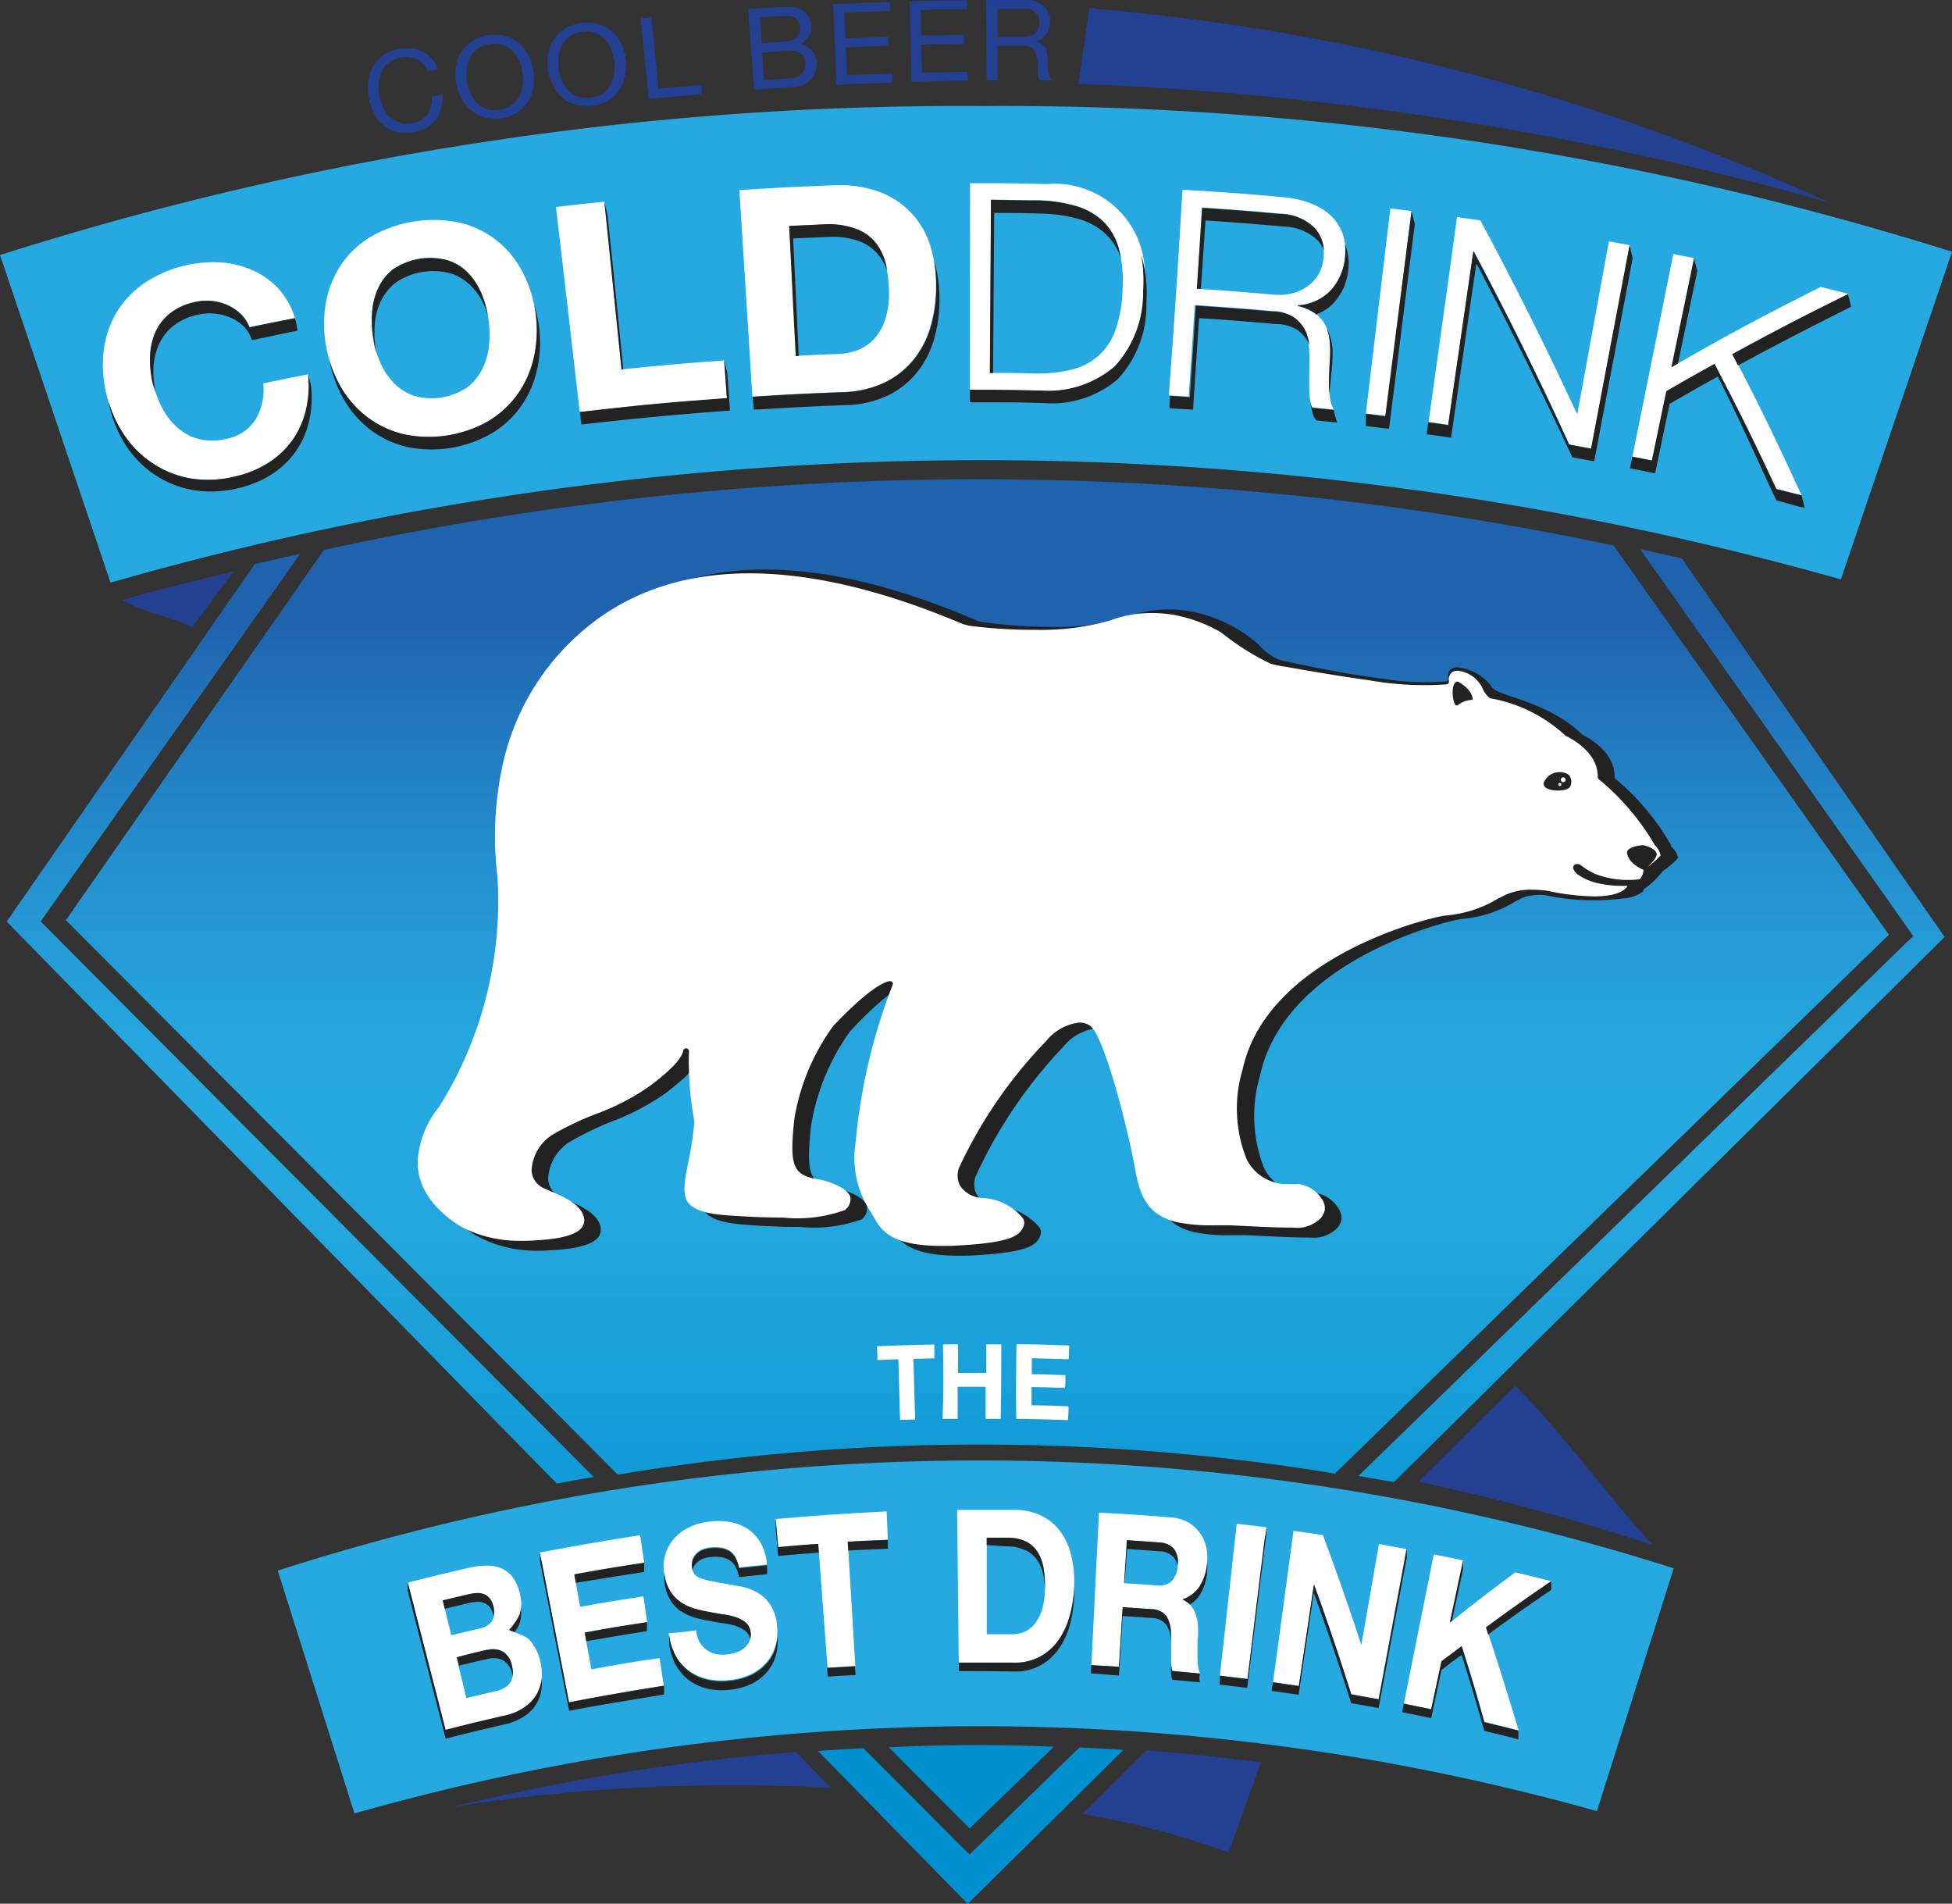 <svg id="Group_42" data-name="Group 42" xmlns="http://www.w3.org/2000/svg" xmlns:xlink="http://www.w3.org/1999/xlink" width="51.843" height="50.55" viewBox="0 0 51.843 50.55">
  <rect x="0" y="0" width="51.843" height="50.55" fill="#333333" stroke="none"/>
  <defs>
    <linearGradient id="linear-gradient" x1="0.5" y1="0.805" x2="0.5" y2="0.048" gradientUnits="objectBoundingBox">
      <stop offset="0" stop-color="#0090d0"/>
      <stop offset="0.15" stop-color="#0f9ad6"/>
      <stop offset="0.37" stop-color="#20a5dd"/>
      <stop offset="0.53" stop-color="#26a9e0"/>
      <stop offset="0.63" stop-color="#25a2db"/>
      <stop offset="0.77" stop-color="#238fce"/>
      <stop offset="0.94" stop-color="#2070b8"/>
      <stop offset="1" stop-color="#1f62ae"/>
    </linearGradient>
  </defs>
  <g id="logo-blue">
    <path id="Path_17" data-name="Path 17" d="M21.213,190.849l.149-.212,6.744-9.551q-.6.133-1.209.276l-6.587,9.49,14.61,14.922q.49-.091.981-.173l-14.507-14.57Zm24.894,24.557-.226.22-.222-.224-2.593-2.6q-.6.03-1.209.073l3.979,4.06,4.135-4.09q-.583-.036-1.171-.062Zm2.015-2.644c-.741-.028-1.235-.044-1.979-.044-.887,0-1.523.02-2.406.058l2.146,2.156ZM64.8,181.209q-.552-.127-1.106-.246l7.1,10.056.153.216-.189.183L56.211,205.573q.471.079.943.163L71.78,191.262Zm-1.813-.343a81.558,81.558,0,0,0-34.253.119l-6.851,9.829,14.658,14.723a58.168,58.168,0,0,1,19.047-.028L70.3,191.2Z" transform="translate(-20.133 -166.381)" fill-rule="evenodd" fill="url(#linear-gradient)"/>
    <path id="Path_18" data-name="Path 18" d="M61.476,116.968l-.272-.048-.294,2.031A84.867,84.867,0,0,1,80.847,122.1,58.64,58.64,0,0,0,61.476,116.968ZM35.76,132.783c.558.268,1.04.3,1.612.6l1.1-1.485c-1.007.246-1.958.476-2.958.76ZM44.3,164.7a47.855,47.855,0,0,1,10.046-.5l-.937-.957A58.311,58.311,0,0,0,44.3,164.7Zm25.641-8.632a57.7,57.7,0,0,1,6.222,1.682c-1.279-1.41-2.329-2.887-3.643-4.231Zm-8.92,8.821a22.789,22.789,0,0,1,3.881,1.02l.858-2.39c-1.066-.133-1.967-.238-3.038-.314Z" transform="translate(-32.27 -116.724)" fill="#244093"/>
    <path id="Path_19" data-name="Path 19" d="M22.366,142.567l.218-.062a83.867,83.867,0,0,1,45.52-.085l.218.06,2.952-8.7-.218-.068a84.062,84.062,0,0,0-25.569-3.8A84.1,84.1,0,0,0,19.646,133.8l-.216.068Z" transform="translate(-19.43 -127.096)" fill="#26a9e0"/>
    <path id="Path_20" data-name="Path 20" d="M74.684,315.468a60.663,60.663,0,0,1,16.4,2.255l2.039-6.448a60.817,60.817,0,0,0-37.074.062l2.037,6.448a60.647,60.647,0,0,1,16.6-2.317Z" transform="translate(-48.672 -269.632)" fill="#26a9e0"/>
    <path id="Path_21" data-name="Path 21" d="M71.2,204.834V204.6l.093.22Z" transform="translate(-56.86 -163.377)" fill="#231f20"/>
    <path id="Path_22" data-name="Path 22" d="M102.29,200.19v.234l.093.018Z" transform="translate(-81.686 -159.855)" fill="#231f20"/>
    <path id="Path_23" data-name="Path 23" d="M185.151,204.16l0,.242-.083-.018Z" transform="translate(-147.787 -163.025)" fill="#231f20"/>
    <path id="Path_24" data-name="Path 24" d="M166.806,201.28l0,.24-.038-.006Z" transform="translate(-133.174 -160.726)" fill="#231f20"/>
    <path id="Path_25" data-name="Path 25" d="M135.572,293.521l-.556.022a2.76,2.76,0,0,0-.016-.365c.6-.026.917-.036,1.529-.048v.367l-.556.012c.018.645.028.969.046,1.612l-.4.012C135.6,294.488,135.594,294.166,135.572,293.521Z" transform="translate(-111.714 -257.429)" fill="#fff"/>
    <path id="Path_26" data-name="Path 26" d="M143.682,293.1h.4v.76h.748v-.76h.4c0,.792,0,1.189-.016,1.981h-.4v-.854h-.743v.854h-.4C143.7,294.289,143.694,293.886,143.682,293.1Z" transform="translate(-118.637 -257.405)" fill="#fff"/>
    <path id="Path_27" data-name="Path 27" d="M153.369,293.09c.558,0,.838.016,1.4.034l-.014.365c-.393-.012-.588-.018-.979-.026v.425c.357,0,.536.012.893.024a3.184,3.184,0,0,1-.012.339c-.355-.012-.534-.018-.889-.024v.486c.393,0,.588.014.981.026a3.185,3.185,0,0,1-.014.367c-.55-.02-.824-.026-1.372-.034C153.353,294.281,153.357,293.878,153.369,293.09Z" transform="translate(-126.372 -257.397)" fill="#fff"/>
    <path id="Path_28" data-name="Path 28" d="M76.692,324.821a1.255,1.255,0,0,0-.286-.6c-.141-.155-.544-.25-.55-.27a1.754,1.754,0,0,0,.276-.4.977.977,0,0,0,.018-.524,1.209,1.209,0,0,0-.177-.449.748.748,0,0,0-.292-.254.931.931,0,0,0-.391-.087,1.932,1.932,0,0,0-.471.052c-.665.151-1,.232-1.658.4l1.007,3.927c.637-.163.955-.24,1.594-.385a1.492,1.492,0,0,0,.417-.163,1.124,1.124,0,0,0,.332-.286,1.008,1.008,0,0,0,.189-.413A1.3,1.3,0,0,0,76.692,324.821Zm-2.6-1.66.717-.169a1.032,1.032,0,0,1,.2-.024A.449.449,0,0,1,75.2,323a.352.352,0,0,1,.147.113.516.516,0,0,1,.095.218.459.459,0,0,1-.05.389.512.512,0,0,1-.308.185c-.306.071-.459.107-.764.179Zm1.852,2.031a.417.417,0,0,1-.085.185.492.492,0,0,1-.155.121.9.9,0,0,1-.2.073c-.314.07-.471.109-.784.183l-.262-1.082c.324-.079.488-.117.806-.2a.576.576,0,0,1,.419.042.566.566,0,0,1,.242.4A.645.645,0,0,1,75.949,325.191Z" transform="translate(-62.334 -280.665)" fill="#fff"/>
    <path id="Path_29" data-name="Path 29" d="M90.59,318.719q1.328-.25,2.662-.459l.111.741c-.743.111-1.116.173-1.858.308.062.343.093.514.155.854.671-.123,1.007-.177,1.68-.28l.1.685c-.665.1-1.007.157-1.66.278l.177.977c.725-.131,1.09-.2,1.813-.3l.111.741q-1.267.189-2.523.435Z" transform="translate(-76.252 -277.496)" fill="#fff"/>
    <path id="Path_30" data-name="Path 30" d="M107.77,319.292a.854.854,0,0,0,.107.336.637.637,0,0,0,.2.2.673.673,0,0,0,.254.1.949.949,0,0,0,.292,0,1.394,1.394,0,0,0,.2-.044.685.685,0,0,0,.2-.1.494.494,0,0,0,.149-.173.439.439,0,0,0,.04-.258.389.389,0,0,0-.117-.256.733.733,0,0,0-.252-.147,1.654,1.654,0,0,0-.341-.081c-.127-.018-.256-.042-.385-.066a3.479,3.479,0,0,1-.4-.091,1.28,1.28,0,0,1-.357-.167,1.007,1.007,0,0,1-.28-.288,1.122,1.122,0,0,1-.157-.459,1.173,1.173,0,0,1,.04-.554,1.146,1.146,0,0,1,.254-.421,1.266,1.266,0,0,1,.4-.282,1.644,1.644,0,0,1,.473-.133,2.037,2.037,0,0,1,.548,0,1.27,1.27,0,0,1,.484.179,1.108,1.108,0,0,1,.357.373,1.376,1.376,0,0,1,.173.584l-.748.077a.806.806,0,0,0-.1-.292.479.479,0,0,0-.171-.169.583.583,0,0,0-.23-.071,1.16,1.16,0,0,0-.266,0,.843.843,0,0,0-.185.044.475.475,0,0,0-.161.1.451.451,0,0,0-.109.159.429.429,0,0,0-.022.218.4.4,0,0,0,.064.187.357.357,0,0,0,.171.113,2.319,2.319,0,0,0,.332.085c.141.026.326.062.548.1l.171.03a1.611,1.611,0,0,1,.226.06,1.363,1.363,0,0,1,.244.115,1.061,1.061,0,0,1,.23.189,1.008,1.008,0,0,1,.179.282,1.24,1.24,0,0,1,.095.4,1.441,1.441,0,0,1-.042.522,1.142,1.142,0,0,1-.228.435,1.283,1.283,0,0,1-.4.316,1.748,1.748,0,0,1-.59.165,1.775,1.775,0,0,1-.546-.018,1.325,1.325,0,0,1-.492-.2,1.306,1.306,0,0,1-.379-.4,1.536,1.536,0,0,1-.2-.625C107.331,319.35,107.478,319.332,107.77,319.292Z" transform="translate(-89.283 -276.001)" fill="#fff"/>
    <path id="Path_31" data-name="Path 31" d="M122.818,315.99c-.425.03-.639.048-1.062.087l-.066-.746q1.469-.131,2.944-.2l.032.75c-.427.016-.639.028-1.064.052q.1,1.65.2,3.3l-.737.048Z" transform="translate(-101.086 -274.997)" fill="#fff"/>
    <path id="Path_32" data-name="Path 32" d="M148.608,316.1a1.735,1.735,0,0,0-.314-.637,1.356,1.356,0,0,0-.506-.389,1.612,1.612,0,0,0-.645-.137H145.59l.044,4.054h1.451a1.411,1.411,0,0,0,.675-.143,1.435,1.435,0,0,0,.492-.413,1.989,1.989,0,0,0,.314-.637,3.313,3.313,0,0,0,.129-.806A2.849,2.849,0,0,0,148.608,316.1Zm-.772,1.509a1.1,1.1,0,0,1-.2.373.713.713,0,0,1-.276.2.85.85,0,0,1-.316.058h-.667V315.69h.558a1.1,1.1,0,0,1,.484.1.764.764,0,0,1,.308.276,1.163,1.163,0,0,1,.159.427,2.684,2.684,0,0,1,.036.554,1.942,1.942,0,0,1-.083.562Z" transform="translate(-120.17 -274.845)" fill="#fff"/>
    <path id="Path_33" data-name="Path 33" d="M166.329,316.193a1.032,1.032,0,0,0-.175-.377.983.983,0,0,0-.308-.272,1.034,1.034,0,0,0-.427-.125c-.774-.064-1.161-.089-1.936-.129q-.1,2.015-.2,4.05c.3.014.443.024.737.042l.1-1.582.758.052a.51.51,0,0,1,.4.181.876.876,0,0,1,.123.478v.762a1.143,1.143,0,0,0,.03.218l.737.071a.664.664,0,0,1-.056-.216,2.368,2.368,0,0,1-.012-.262c0-.089,0-.177,0-.264a1.269,1.269,0,0,1,.012-.226,2.649,2.649,0,0,0,0-.306,1.187,1.187,0,0,0-.056-.288.751.751,0,0,0-.129-.238.562.562,0,0,0-.22-.159.048.048,0,0,1,0-.01.868.868,0,0,0,.457-.357,1.382,1.382,0,0,0,.189-.6A1.267,1.267,0,0,0,166.329,316.193Zm-.756.5a.615.615,0,0,1-.173.429.536.536,0,0,1-.4.1c-.336-.026-.5-.038-.84-.058.028-.455.042-.683.073-1.138.343.022.514.034.856.06a.546.546,0,0,1,.389.165.576.576,0,0,1,.1.439Z" transform="translate(-134.296 -275.124)" fill="#fff"/>
    <path id="Path_34" data-name="Path 34" d="M180.677,316.76c.314.034.471.054.788.093l-.5,4.03-.735-.087Q180.454,318.775,180.677,316.76Z" transform="translate(-147.831 -276.298)" fill="#fff"/>
    <path id="Path_35" data-name="Path 35" d="M187.742,317.69c.312.042.469.064.78.111q.542,1.449,1.022,2.92h0l.467-2.68.731.133L190,322.159l-.729-.131q-.461-1.465-.985-2.907h0l-.4,2.686-.687-.1Z" transform="translate(-153.388 -277.041)" fill="#fff"/>
    <path id="Path_36" data-name="Path 36" d="M205.266,320.79c.312.062.467.095.78.161L205.7,322.6c.679-.544,1.024-.806,1.731-1.334.387.093.58.139.965.238-.707.482-1.054.727-1.735,1.227q.449,1.362.86,2.734c-.363-.093-.544-.139-.907-.226-.226-.806-.347-1.209-.6-2.015-.216.163-.324.246-.536.4L205.2,324.9l-.727-.149Z" transform="translate(-167.187 -279.516)" fill="#fff"/>
    <path id="Path_37" data-name="Path 37" d="M74.814,319.273a1.1,1.1,0,0,1,.2-.026.486.486,0,0,1,.183.032.367.367,0,0,1,.147.113.52.52,0,0,1,.095.218v.03a.578.578,0,0,0,0-.264.516.516,0,0,0-.1-.218.352.352,0,0,0-.147-.113.449.449,0,0,0-.183-.032,1.03,1.03,0,0,0-.2.026l-.717.169.054.222Zm1.318.55a.915.915,0,0,0,.036-.4.806.806,0,0,1-.036.169,1.754,1.754,0,0,1-.276.4.843.843,0,0,0,.145.054.96.96,0,0,0,.131-.222Zm1.316,2.091-.731-3.752h-.044l.776,3.979c.838-.163,2.523-.433,2.523-.433v-.236q-1.267.2-2.523.443Zm2.976-2.418a1.289,1.289,0,0,0,.357.167,3.661,3.661,0,0,0,.4.091c.129.024.258.048.385.064a1.735,1.735,0,0,1,.341.081.729.729,0,0,1,.252.147.371.371,0,0,1,.1.2.478.478,0,0,0,.014-.179.389.389,0,0,0-.117-.256.733.733,0,0,0-.252-.147,1.656,1.656,0,0,0-.341-.081c-.127-.018-.256-.042-.385-.066a3.473,3.473,0,0,1-.4-.091,1.278,1.278,0,0,1-.357-.167,1.007,1.007,0,0,1-.28-.288,1.123,1.123,0,0,1-.157-.459v-.087a1.35,1.35,0,0,0,0,.32,1.118,1.118,0,0,0,.157.459,1.007,1.007,0,0,0,.28.3Zm-5.146,1.022c-.326.075-.49.113-.806.2l.054.222c.29-.071.453-.109.76-.177a.578.578,0,0,1,.419.042.566.566,0,0,1,.242.4v.03a.645.645,0,0,0-.01-.264.566.566,0,0,0-.242-.4.576.576,0,0,0-.417-.042Zm1.423.88a1.008,1.008,0,0,1-.189.413,1.124,1.124,0,0,1-.332.286,1.493,1.493,0,0,1-.417.163c-.639.145-.959.222-1.594.385l-1.007-3.927v.236l1.007,3.927c.637-.163.955-.24,1.594-.385a1.5,1.5,0,0,0,.417-.163,1.134,1.134,0,0,0,.332-.274,1.021,1.021,0,0,0,.189-.413,1.169,1.169,0,0,0,.018-.351,1.04,1.04,0,0,1-.018.113Zm2.742-2.954v-.236c-.741.111-1.114.173-1.856.308l.042.228c.737-.125,1.815-.29,1.815-.29Zm12.823-.6c.343.022.514.034.856.06a.546.546,0,0,1,.389.165.443.443,0,0,1,.095.236v-.032a.576.576,0,0,0-.1-.439.546.546,0,0,0-.389-.165c-.343-.026-.514-.038-.856-.06-.028.455-.044.683-.073,1.138H92.2c.026-.3.04-.512.066-.891Zm8.924.54h0v-.234l-.351,1.644.06-.048Zm-20.453.016a.386.386,0,0,1,0-.04.449.449,0,0,1,.109-.159.478.478,0,0,1,.161-.1.843.843,0,0,1,.185-.044,1.16,1.16,0,0,1,.266,0,.6.6,0,0,1,.23.073.481.481,0,0,1,.171.169.806.806,0,0,1,.1.292c.3-.032.449-.048.748-.077v-.236l-.748.077a.806.806,0,0,0-.1-.292.479.479,0,0,0-.171-.169.582.582,0,0,0-.23-.07,1.159,1.159,0,0,0-.266,0,.842.842,0,0,0-.185.044.476.476,0,0,0-.161.1.452.452,0,0,0-.109.159.429.429,0,0,0-.022.218.526.526,0,0,0,.022.068Zm8.849-.516a.767.767,0,0,1,.308.276,1.16,1.16,0,0,1,.159.427,2.487,2.487,0,0,1,.032.369V318.9a2.684,2.684,0,0,0-.036-.554,1.163,1.163,0,0,0-.159-.427.764.764,0,0,0-.308-.276,1.1,1.1,0,0,0-.484-.1H88.54v.2c.2,0,.345.028.558.03a1.1,1.1,0,0,1,.488.115Zm-11.721,2.182.04.228c.663-.119,1.612-.27,1.612-.27v-.236h0C78.86,319.887,78.528,319.942,77.865,320.063Zm17.6,1.229-.709-.085h-.026v.238l.129.012h0l.6.073.5-4.03h-.028Q95.694,319.4,95.467,321.292Zm-1.072-3.075a1.382,1.382,0,0,1-.189.6.868.868,0,0,1-.457.357.049.049,0,0,0,0,.01.567.567,0,0,1,.189.131.82.82,0,0,0,.27-.264,1.38,1.38,0,0,0,.189-.6,1.337,1.337,0,0,0,0-.248A.045.045,0,0,1,94.395,318.217Zm5.259-.143q-.351,1.88-.7,3.758l-.729-.131q-.461-1.465-.985-2.907h-.01l-.4,2.686-.655-.095h-.032l-.038.226h.034l.687.1.4-2.684h.01q.524,1.443.985,2.907c.292.05.439.077.729.131l.746-3.985Zm1.5,2.347c-.216.163-.324.246-.536.4l-.272,1.277-.683-.141h0l-.044-.01-.044.228.095.018.677.139.272-1.277c.214-.165.32-.248.536-.4.254.806.373,1.209.6,2.015.363.087.544.131.907.226v-.232c-.363-.093-.544-.139-.907-.226-.222-.81-.349-1.213-.6-2.015Zm-18.44.441a1.283,1.283,0,0,1-.4.316,1.748,1.748,0,0,1-.59.165,1.775,1.775,0,0,1-.546-.018,1.325,1.325,0,0,1-.492-.2,1.306,1.306,0,0,1-.379-.4,1.535,1.535,0,0,1-.2-.625v.236a1.531,1.531,0,0,0,.2.625,1.3,1.3,0,0,0,.379.4,1.318,1.318,0,0,0,.492.2,1.788,1.788,0,0,0,.546.018,1.767,1.767,0,0,0,.59-.165,1.29,1.29,0,0,0,.4-.316,1.137,1.137,0,0,0,.228-.435,1.435,1.435,0,0,0,.044-.484,1.37,1.37,0,0,1-.044.25,1.143,1.143,0,0,1-.226.435Zm19.087-.941.06.189c.639-.469.989-.717,1.674-1.183v-.234c-.705.482-1.052.727-1.733,1.227Zm-7.6,1.227h0l-.735-.069a1.142,1.142,0,0,1-.03-.218v.234a1.145,1.145,0,0,0,.03.216l.737.071a.625.625,0,0,1,0-.234ZM83,317.794l-.046-.514h-.02l.066.75c.417-.038.669-.058,1.08-.089l-.016-.232C83.641,317.737,83.43,317.756,83,317.794ZM93.43,320.1a.876.876,0,0,0-.123-.478.51.51,0,0,0-.4-.181l-.758-.052-.1,1.582c-.284-.018-.431-.026-.7-.04h-.034l-.012.218h.034c.3.016.419.036.715.056l.1-1.582.758.052a.51.51,0,0,1,.4.181.872.872,0,0,1,.123.474,2.251,2.251,0,0,0,0-.232Zm-9.1.9H84.3l.016.232h.026c.266-.02.359-.024.592-.036h.123l-.018-.238Zm.518-3.345.014.23c.4-.022.641-.03,1.052-.048v-.234c-.427.02-.641.02-1.062.05Zm5.881,2.015a1.989,1.989,0,0,1-.314.637,1.434,1.434,0,0,1-.492.413,1.41,1.41,0,0,1-.675.143H87.8v.224h.024c.574,0,.852,0,1.429.01a1.372,1.372,0,0,0,1.167-.556,1.987,1.987,0,0,0,.314-.635,3.323,3.323,0,0,0,.129-.806v-.236a3.312,3.312,0,0,1-.131.8Z" transform="translate(-62.334 -276.713)" fill="#222"/>
    <path id="Path_38" data-name="Path 38" d="M36.915,152.22a.947.947,0,0,0-.222-.343,1.226,1.226,0,0,0-.343-.238,1.331,1.331,0,0,0-.423-.117,1.41,1.41,0,0,0-.461.028,1.561,1.561,0,0,0-.685.318,1.342,1.342,0,0,0-.381.524,1.773,1.773,0,0,0-.125.651,2.839,2.839,0,0,0,.081.7,2.7,2.7,0,0,0,.24.635,1.813,1.813,0,0,0,.4.51,1.368,1.368,0,0,0,.558.3,1.505,1.505,0,0,0,.727,0,1.171,1.171,0,0,0,.794-.524,1.568,1.568,0,0,0,.2-.951c.476-.1.713-.147,1.191-.24a2.76,2.76,0,0,1-.062.961,2.283,2.283,0,0,1-.369.806,2.319,2.319,0,0,1-.645.594,2.806,2.806,0,0,1-.889.355,2.944,2.944,0,0,1-1.177.042,2.607,2.607,0,0,1-.987-.395,2.716,2.716,0,0,1-.752-.745,3.375,3.375,0,0,1-.556-2.184,2.635,2.635,0,0,1,.324-1.034,2.543,2.543,0,0,1,.739-.806,3.31,3.31,0,0,1,2.077-.564,2.494,2.494,0,0,1,.838.214,2.055,2.055,0,0,1,.675.486,2.1,2.1,0,0,1,.435.776C37.651,152.071,37.4,152.119,36.915,152.22Z" transform="translate(-30.282 -143.533)" fill="#fff"/>
    <path id="Path_39" data-name="Path 39" d="M62.208,148.316a3.252,3.252,0,0,1-.018-1.155,2.638,2.638,0,0,1,.389-1.007,2.533,2.533,0,0,1,.786-.762,3.347,3.347,0,0,1,2.418-.379,2.529,2.529,0,0,1,.969.482,2.636,2.636,0,0,1,.677.842,3.391,3.391,0,0,1,.294,2.237,2.722,2.722,0,0,1-.421.971,2.6,2.6,0,0,1-.768.719,3.193,3.193,0,0,1-2.279.359,2.6,2.6,0,0,1-.953-.449,2.722,2.722,0,0,1-.7-.794A3.254,3.254,0,0,1,62.208,148.316Zm1.241-.226a2.706,2.706,0,0,0,.2.649,1.813,1.813,0,0,0,.363.534,1.364,1.364,0,0,0,.536.334,1.7,1.7,0,0,0,1.4-.228,1.368,1.368,0,0,0,.4-.484,1.814,1.814,0,0,0,.179-.621,2.714,2.714,0,0,0-.01-.677,2.859,2.859,0,0,0-.181-.681,1.779,1.779,0,0,0-.347-.56,1.34,1.34,0,0,0-.546-.349,1.767,1.767,0,0,0-1.455.228,1.338,1.338,0,0,0-.4.5,1.775,1.775,0,0,0-.165.641A2.847,2.847,0,0,0,63.449,148.09Z" transform="translate(-53.54 -139.093)" fill="#fff"/>
    <path id="Path_40" data-name="Path 40" d="M92.71,142.661c.516-.06.772-.089,1.288-.141l.455,4.453c1.088-.111,1.634-.159,2.724-.238l.073,1.007c-1.566.113-2.347.185-3.907.367C93.089,145.935,92.97,144.843,92.71,142.661Z" transform="translate(-77.945 -137.165)" fill="#fff"/>
    <path id="Path_41" data-name="Path 41" d="M116.89,140.475c1.007-.064,1.521-.091,2.535-.129a3.115,3.115,0,0,1,1.064.135,2.252,2.252,0,0,1,.856.49,2.281,2.281,0,0,1,.566.838,3.244,3.244,0,0,1,.2,1.191,3.731,3.731,0,0,1-.149,1.108,2.474,2.474,0,0,1-.463.883,2.265,2.265,0,0,1-.776.6,2.762,2.762,0,0,1-1.1.246c-.955.036-1.433.06-2.388.121C117.1,143.774,117.029,142.678,116.89,140.475Zm1.517,4.4c.439-.022.659-.032,1.1-.048a1.642,1.642,0,0,0,.516-.1,1.158,1.158,0,0,0,.439-.294,1.423,1.423,0,0,0,.3-.52,2.192,2.192,0,0,0,.1-.772,3.059,3.059,0,0,0-.1-.748,1.447,1.447,0,0,0-.294-.566,1.225,1.225,0,0,0-.536-.339,2.126,2.126,0,0,0-.806-.1l-.913.042c.087,1.38.121,2.071.191,3.456Z" transform="translate(-97.253 -135.427)" fill="#fff"/>
    <path id="Path_42" data-name="Path 42" d="M147.284,140.09c.806,0,1.221,0,2.035.024a2.388,2.388,0,0,1,2.561,2.841,2.871,2.871,0,0,1-.752,2,2.69,2.69,0,0,1-1.932.645c-.768-.016-1.15-.022-1.916-.022C147.28,143.384,147.282,142.288,147.284,140.09Zm.526,5.037c.453,0,.679,0,1.13.014a3.865,3.865,0,0,0,1.038-.1,1.7,1.7,0,0,0,.729-.379,1.676,1.676,0,0,0,.447-.7,3.637,3.637,0,0,0,.181-1.046,3.53,3.53,0,0,0-.091-1.06,1.612,1.612,0,0,0-.4-.731,1.731,1.731,0,0,0-.733-.429,3.9,3.9,0,0,0-1.082-.155c-.476,0-.713-.012-1.189-.016-.01,1.85-.01,2.768-.028,4.61Z" transform="translate(-121.52 -135.225)" fill="#fff"/>
    <path id="Path_43" data-name="Path 43" d="M173.887,140.95c1.076.064,1.612.1,2.69.2a2.658,2.658,0,0,1,.677.147,1.682,1.682,0,0,1,.54.312,1.245,1.245,0,0,1,.336.484,1.36,1.36,0,0,1,.073.653,1.5,1.5,0,0,1-.377.872,1.308,1.308,0,0,1-.88.4v.016a1.286,1.286,0,0,1,.447.187.908.908,0,0,1,.27.294,1.066,1.066,0,0,1,.127.389,2.582,2.582,0,0,1,.018.461c0,.093-.012.2-.02.339s-.012.268-.012.4a2.49,2.49,0,0,0,.032.391.736.736,0,0,0,.1.294l-.58-.062a.671.671,0,0,1-.054-.2,2.111,2.111,0,0,1-.02-.234v-.437c0-.187.012-.383,0-.578a1.552,1.552,0,0,0-.1-.532.909.909,0,0,0-.3-.4,1.032,1.032,0,0,0-.588-.177c-.82-.073-1.231-.1-2.053-.159l-.161,2.432-.528-.034C173.687,144.238,173.754,143.142,173.887,140.95Zm.385,2.629c.806.054,1.209.085,2.031.157a1.547,1.547,0,0,0,.478-.03,1.209,1.209,0,0,0,.4-.173,1.054,1.054,0,0,0,.3-.306.971.971,0,0,0,.147-.437,1.034,1.034,0,0,0-.232-.828,1.332,1.332,0,0,0-.915-.379c-.83-.075-1.247-.107-2.079-.161Z" transform="translate(-142.481 -135.912)" fill="#fff"/>
    <path id="Path_44" data-name="Path 44" d="M200.121,143.41l.558.069c-.274,2.18-.4,3.268-.685,5.44l-.524-.064C199.728,146.682,199.859,145.592,200.121,143.41Z" transform="translate(-163.194 -137.876)" fill="#fff"/>
    <path id="Path_45" data-name="Path 45" d="M208.494,144.55l.623.089q1.354,2.525,2.559,5.126h.016l.836-4.57.554.1-1.022,5.4-.582-.109q-1.187-2.6-2.531-5.12h-.016c-.266,1.84-.4,2.758-.667,4.6l-.524-.075C208.04,147.812,208.2,146.726,208.494,144.55Z" transform="translate(-169.798 -138.786)" fill="#fff"/>
    <path id="Path_46" data-name="Path 46" d="M235.68,149.41l.552.113-.6,2.891c1.545-.885,2.337-1.31,3.959-2.128l.741.185c-1.251.617-1.866.937-3.075,1.594.772,1.5,1.136,2.247,1.83,3.756l-.667-.169c-.625-1.334-.953-2-1.642-3.323-.516.286-.772.431-1.279.723l-.385,1.844-.52-.107Z" transform="translate(-191.238 -142.667)" fill="#fff"/>
    <path id="Path_47" data-name="Path 47" d="M40.86,146.328v-.022a2.853,2.853,0,0,1-.036-.7,1.785,1.785,0,0,1,.165-.641,1.348,1.348,0,0,1,.413-.5,1.769,1.769,0,0,1,1.457-.226,1.342,1.342,0,0,1,.546.349,1.783,1.783,0,0,1,.355.558c.028.071.048.143.073.216a2.841,2.841,0,0,0-.155-.55,1.779,1.779,0,0,0-.355-.572,1.34,1.34,0,0,0-.546-.349,1.767,1.767,0,0,0-1.455.228,1.338,1.338,0,0,0-.4.5,1.775,1.775,0,0,0-.165.641,2.847,2.847,0,0,0,.036.7A2.747,2.747,0,0,0,40.86,146.328Zm39.177-1.209-.083-.334c-1.251.617-1.866.937-3.075,1.594l.153.3c1-.544,2-1.058,3.014-1.564Zm-40.9,2.142h0v-.01h0a2.187,2.187,0,0,0-.083-.334,2.76,2.76,0,0,1-.062.961,2.283,2.283,0,0,1-.369.806,2.319,2.319,0,0,1-.645.594,2.806,2.806,0,0,1-.889.355,2.944,2.944,0,0,1-1.177.042,2.607,2.607,0,0,1-.985-.4,2.716,2.716,0,0,1-.752-.746,3.224,3.224,0,0,1-.421-.9c.012.066.026.131.042.2a3.244,3.244,0,0,0,.461,1.034,2.716,2.716,0,0,0,.754.735,2.6,2.6,0,0,0,.983.387,2.938,2.938,0,0,0,1.177-.042,2.8,2.8,0,0,0,.889-.355,2.313,2.313,0,0,0,.643-.594,2.287,2.287,0,0,0,.371-.806,2.748,2.748,0,0,0,.062-.939Zm12.95-.834-.149-3.121c.365-.018.548-.026.913-.04a2.126,2.126,0,0,1,.806.1,1.209,1.209,0,0,1,.526.351,1.4,1.4,0,0,1,.254.449c-.014-.073-.024-.149-.044-.218a1.447,1.447,0,0,0-.294-.566,1.225,1.225,0,0,0-.548-.351,2.126,2.126,0,0,0-.806-.1l-.913.042c.071,1.382.1,2.073.175,3.456ZM35,147.366a2.821,2.821,0,0,1-.054-.544,1.781,1.781,0,0,1,.125-.651,1.334,1.334,0,0,1,.381-.524,1.558,1.558,0,0,1,.685-.318,1.39,1.39,0,0,1,.461-.026,1.334,1.334,0,0,1,.423.117,1.225,1.225,0,0,1,.343.238.917.917,0,0,1,.2.349c.484-.1.733-.157,1.209-.252a1.471,1.471,0,0,0-.069-.332c-.48.095-.723.143-1.209.244a.947.947,0,0,0-.222-.343,1.225,1.225,0,0,0-.343-.238,1.33,1.33,0,0,0-.423-.117,1.411,1.411,0,0,0-.461.028,1.561,1.561,0,0,0-.685.318,1.342,1.342,0,0,0-.381.524,1.773,1.773,0,0,0-.125.651,2.839,2.839,0,0,0,.081.7c.022.058.042.117.062.175Zm12.426-.586q-.2-2.057-.421-4.114l-.079-.324h0l.455,4.453Zm28.523-2.619-.085-.324-.6,2.891.173-.1q.26-1.235.516-2.464Zm-30.888.909c.016.083.032.165.042.252a3.258,3.258,0,0,1-.05,1.13,2.722,2.722,0,0,1-.421.971,2.6,2.6,0,0,1-.768.719,3.193,3.193,0,0,1-2.279.359,2.6,2.6,0,0,1-.953-.449,2.722,2.722,0,0,1-.7-.79,3.176,3.176,0,0,1-.308-.717,3.254,3.254,0,0,0,.391,1.052,2.722,2.722,0,0,0,.7.794,2.607,2.607,0,0,0,.951.447,3.2,3.2,0,0,0,2.283-.367,2.6,2.6,0,0,0,.768-.719,2.726,2.726,0,0,0,.421-.971,3.256,3.256,0,0,0,.05-1.13,3.5,3.5,0,0,0-.125-.576Zm12.214-2.442c.476,0,.713,0,1.189.016a3.919,3.919,0,0,1,1.082.153,1.729,1.729,0,0,1,.733.431,1.57,1.57,0,0,1,.365.608c-.014-.079-.028-.153-.048-.224a1.612,1.612,0,0,0-.4-.731,1.731,1.731,0,0,0-.733-.429,3.9,3.9,0,0,0-1.082-.155c-.476,0-.713-.012-1.189-.016-.012,1.84-.018,2.76-.03,4.6h.085Q57.264,144.752,57.278,142.627Zm5.615.2c.832.054,1.247.089,2.077.161a1.338,1.338,0,0,1,.915.381.921.921,0,0,1,.151.248.959.959,0,0,0-.236-.582,1.332,1.332,0,0,0-.915-.379c-.83-.075-1.247-.107-2.079-.161l-.143,2.146h.107Zm4.779,5.2-.4-.05h0l-.123-.016v.326l.173.018.445.054.685-5.44-.085-.334c-.284,2.17-.421,3.264-.7,5.438Zm-1.946-.224a.671.671,0,0,1-.054-.2v-.083a.532.532,0,0,0,0,.1,2.2,2.2,0,0,0,.073.343.4.4,0,0,0,.091.173l.56.058a1.189,1.189,0,0,1-.089-.334Zm8.428-4.314-1.022,5.4-.582-.109q-1.187-2.6-2.531-5.12H70c-.266,1.84-.4,2.758-.667,4.6l-.4-.056h0l-.129-.018-.038.32.181.022.465.066.667-4.6H70.1q1.328,2.531,2.531,5.12l.582.109,1.022-5.394Zm-7.556-.018a1.588,1.588,0,0,1,0,.339,1.5,1.5,0,0,1-.377.872,1.308,1.308,0,0,1-.881.4v.016a1.286,1.286,0,0,1,.447.187c.016.012.028.026.042.036a1.183,1.183,0,0,0,.476-.312,1.505,1.505,0,0,0,.379-.872,1.36,1.36,0,0,0-.075-.653Zm11.455,6.488c-.625-1.334-.953-2-1.642-3.323-.516.286-.772.431-1.279.723l-.385,1.844-.375-.077h-.016l-.129-.026h0l-.062.31.228.042.441.091.385-1.846c.508-.294.764-.439,1.279-.725.564,1.1,1.028,2.172,1.558,3.29.268.066.484.135.752.2l-.083-.334ZM61.233,144.7a2.871,2.871,0,0,1-.752,2,2.69,2.69,0,0,1-1.932.645c-.768-.016-1.15-.022-1.916-.022h0v.334h.457c.54,0,.915,0,1.545.022a2.679,2.679,0,0,0,1.932-.645,2.865,2.865,0,0,0,.752-2.015,3.641,3.641,0,0,0-.137-1.283A4.108,4.108,0,0,1,61.233,144.7Zm-5.495-.147a3.732,3.732,0,0,1-.149,1.108,2.474,2.474,0,0,1-.463.883,2.265,2.265,0,0,1-.776.6,2.762,2.762,0,0,1-1.1.246c-.935.034-1.41.058-2.327.117h-.06l.03.339h.145q1.146-.073,2.295-.115a2.746,2.746,0,0,0,1.1-.246,2.249,2.249,0,0,0,.776-.6,2.472,2.472,0,0,0,.465-.883,3.744,3.744,0,0,0,.149-1.11,3.465,3.465,0,0,0-.143-1,3.865,3.865,0,0,1,.058.659Zm10.441,2.216c0,.133-.012.268-.012.4a1.333,1.333,0,0,0,.016.256c0-.127.026-.266.034-.385s.028-.248.032-.338a3.628,3.628,0,0,0,.016-.4,1.457,1.457,0,0,0-.125-.55.177.177,0,0,0-.026-.036,1.114,1.114,0,0,1,.066.252,2.582,2.582,0,0,1,.018.461c-.006.1-.012.212-.02.345Zm-16.073-.23.073,1.007c-1.549.111-2.333.185-3.865.363h-.04l.04.334h.04q1.948-.226,3.907-.367c-.028-.4-.042-.6-.073-1.007Zm15.17-1.114a1.032,1.032,0,0,0-.588-.177c-.82-.073-1.231-.1-2.053-.159l-.161,2.432-.528-.034-.014.328.308.018h0l.318.02q.081-1.209.161-2.432c.822.054,1.233.087,2.053.159a1.032,1.032,0,0,1,.588.177.913.913,0,0,1,.29.381,1.443,1.443,0,0,0-.077-.318.909.909,0,0,0-.3-.391Z" transform="translate(-30.873 -136.974)" fill="#222"/>
    <path id="Path_48" data-name="Path 48" d="M109.54,198.326a.093.093,0,0,1-.016-.022,6.489,6.489,0,0,0-1.467-1.747.081.081,0,0,1-.028-.062c.018-.707-.834-1.1-.844-1.11a.105.105,0,0,1-.03-.022c-.923-.885-2.263-1.007-2.384-1.247a1.288,1.288,0,0,0-.929-.522.28.28,0,0,0-.117.022.232.232,0,0,0-.111.268.081.081,0,0,1-.028.066.076.076,0,0,1-.048.018h-.02a6.744,6.744,0,0,1-1.572-.062c-.584-.073-1.165-.171-1.741-.284-.363-.071-.725-.143-1.084-.23a1.449,1.449,0,0,1-.53-.385,3.306,3.306,0,0,0-.631-.459,3.788,3.788,0,0,0-1.193-.441,3.175,3.175,0,0,0-.56-.05,3,3,0,0,0-1.148.214h0a6.757,6.757,0,0,1-2,.25,13.259,13.259,0,0,1-1.842-.133.576.576,0,0,1-.1-.026c-3.6-1.551-8.152-2.468-10.957,1.146a6.738,6.738,0,0,0-1.253,2.821,9.269,9.269,0,0,0-.109,2.883,10.647,10.647,0,0,1-1.543,6.23,2.649,2.649,0,0,0-.564,1.336h0a2.172,2.172,0,0,0,1.233,1.971,3.276,3.276,0,0,0,1.513.334,3.461,3.461,0,0,0,.425-.018H79.9c.288-.022.963-.075,1.155-.361a.345.345,0,0,0,.028-.306c-.1-.322-.548-.52-.874-.663l-.145-.064a.562.562,0,0,1-.357-.494,1.223,1.223,0,0,1,.556-.971,7.889,7.889,0,0,1,1.163-.564,6.133,6.133,0,0,0,1.41-.748l.016-.012c.244-.189.818-.631.883-.953a.079.079,0,0,1,.077-.062h.014a.079.079,0,0,1,.062.091,9.181,9.181,0,0,0,.145,1.892.071.071,0,0,1,0,.02,9.56,9.56,0,0,1-.161,1.074c-.1.512-.169.881,0,1.106.141.187.463.294,1.007.339s1.068.064,1.509.064a3.8,3.8,0,0,0,1.644-.2.377.377,0,0,0,.143-.353c-.077-.262-.6-.431-.806-.475-.721-.109-.818-.341-.681-1.644a5.9,5.9,0,0,1,1.04-2.525h0c1.072-1.15,1.441-1.209,1.505-1.209h0a.077.077,0,0,1,.062.038.081.081,0,0,1,0,.073,15.879,15.879,0,0,0-.979,4.257,2.656,2.656,0,0,0,.4,1.882c.04.073.079.141.117.2.2.375.55.721,1.779.721.133,0,.278,0,.429-.012,1.549-.081,1.652-.322,1.741-.534a.246.246,0,0,0-.024-.2,1.49,1.49,0,0,0-1.094-.55.745.745,0,0,1-.574-.33.6.6,0,0,1-.026-.488h0a12.573,12.573,0,0,1,2.315-3.425,1.352,1.352,0,0,1,.883-.5.429.429,0,0,1,.254.073c.071.032.26.165.655,1.517a24.442,24.442,0,0,1,.58,2.442c.127.711.353,1.189,1.094,1.376a4.432,4.432,0,0,0,1.007.085h.4l.419.02c.417.022.848.042,1.271.042a.871.871,0,0,0,.733-.264.588.588,0,0,0,.1-.2.449.449,0,0,0-.083-.316.88.88,0,0,0-.59-.4.507.507,0,0,0-.1,0h-.232a1.193,1.193,0,0,1-1.048-.663,3.774,3.774,0,0,1-.109-2.452c.677-3.141,5.182-4.169,5.4-4.169a3.145,3.145,0,0,0,1.378-.459l.2-.1a1.281,1.281,0,0,1,.75-.036,6.248,6.248,0,0,0,.885.1,6.709,6.709,0,0,0,1.036-.044.977.977,0,0,0,.5-.167c.02-.018.046-.083.064-.093a2.1,2.1,0,0,0,.429-.4.522.522,0,0,1,.127-.117,2.121,2.121,0,0,0,.336-.3.558.558,0,0,0-.2-.314Z" transform="translate(-65.149 -175.874)" fill="#222"/>
    <path id="Path_49" data-name="Path 49" d="M104.82,197.072a.04.04,0,1,0,.042.017A.04.04,0,0,0,104.82,197.072Zm2.525,1.636a.072.072,0,0,1-.016-.024,6.559,6.559,0,0,0-1.467-1.713.079.079,0,0,1-.028-.06c.018-.7-.834-1.084-.842-1.086a.084.084,0,0,1-.03-.024,3.931,3.931,0,0,0-1.975-.977.083.083,0,0,1-.032-.016.621.621,0,0,1-.163-.212.83.83,0,0,0-.677-.506.288.288,0,0,0-.117.022.228.228,0,0,0-.113.262.078.078,0,0,1-.079.081H101.8a8.509,8.509,0,0,1-2.053-.113c-.729-.1-1.457-.224-2.182-.353a3.011,3.011,0,0,1-.415-.083,6.7,6.7,0,0,1-1.314-.83,3.931,3.931,0,0,0-1.245-.465,3.223,3.223,0,0,0-.57-.05,3.051,3.051,0,0,0-1.148.2h0a6.881,6.881,0,0,1-2,.244,13.391,13.391,0,0,1-1.737-.109l-.163-.044c-3.6-1.529-8.184-2.434-11,1.122a6.544,6.544,0,0,0-1.253,2.76,8.9,8.9,0,0,0-.109,2.821,10.3,10.3,0,0,1-1.541,6.105,2.561,2.561,0,0,0-.564,1.31h0c-.147,1.245,1.219,1.924,1.233,1.932a3.339,3.339,0,0,0,1.513.326,3.891,3.891,0,0,0,.425-.016h.036c.288-.022.963-.073,1.153-.353a.33.33,0,0,0,.028-.3c-.1-.316-.546-.51-.874-.649l-.145-.064a.55.55,0,0,1-.357-.484,1.193,1.193,0,0,1,.556-.951,7.868,7.868,0,0,1,1.163-.554,6.186,6.186,0,0,0,1.41-.731l.016-.012c.244-.185.818-.619.883-.935a.077.077,0,0,1,.075-.062h.014a.079.079,0,0,1,.062.089,8.852,8.852,0,0,0,.145,1.856.08.08,0,0,1,0,.02,9.294,9.294,0,0,1-.161,1.054c-.1.5-.169.862,0,1.084.141.183.463.29,1.007.33s1.068.062,1.507.062a3.747,3.747,0,0,0,1.646-.2.363.363,0,0,0,.143-.345c-.075-.256-.6-.423-.806-.465-.721-.107-.818-.334-.681-1.612a5.788,5.788,0,0,1,1.04-2.474h0c1.072-1.126,1.443-1.183,1.505-1.183h0a.073.073,0,0,1,.062.109,15.287,15.287,0,0,0-.979,4.173,2.563,2.563,0,0,0,.4,1.844c.04.071.081.137.117.2.2.367.55.705,1.779.705.133,0,.278,0,.429-.012,1.549-.079,1.652-.316,1.741-.524a.236.236,0,0,0-.024-.2,1.477,1.477,0,0,0-1.094-.538.745.745,0,0,1-.574-.324.592.592,0,0,1-.028-.478h0a12.291,12.291,0,0,1,2.315-3.365,1.328,1.328,0,0,1,.883-.49.45.45,0,0,1,.256.071c.069.032.258.163.655,1.487a23.625,23.625,0,0,1,.58,2.394c.125.7.353,1.167,1.094,1.348a4.508,4.508,0,0,0,1.007.083h.4l.419.02c.417.02.848.042,1.271.042a.882.882,0,0,0,.733-.258.572.572,0,0,0,.1-.2.433.433,0,0,0-.083-.31.885.885,0,0,0-.59-.387.576.576,0,0,0-.1,0h-.25a1.2,1.2,0,0,1-1.048-.651,3.624,3.624,0,0,1-.109-2.4c.677-3.069,5.182-4.082,5.406-4.082a3.2,3.2,0,0,0,1.376-.449l.2-.1a1.654,1.654,0,0,1,.713-.135,2.539,2.539,0,0,1,.417.032,6.342,6.342,0,0,0,1.219.145c.717,0,.864-.224.889-.282a2.942,2.942,0,0,1-.828-.077,1.491,1.491,0,0,1-.5-.228c-.071-.056-.2-.22-.032-.27a.153.153,0,0,1,.125.032,1.894,1.894,0,0,0,.391.234,2.442,2.442,0,0,0,1.169.135.4.4,0,0,0,.1-.22.091.091,0,0,1,0-.028c-.417-.183-.433-.435-.433-.435-.044-.189.417-.222.417-.222s.336.064.365.23c.016.087-.127.242-.23.341a2.16,2.16,0,0,0,.336-.3.546.546,0,0,0-.167-.284ZM102.122,195c-.135.135-.236-.633,0-.621,0,0,.391.2.391.486a.635.635,0,0,0-.387.135Zm2.98,2.16c-.044.177-.838.155-.685-.133a.455.455,0,0,1,.641-.177.28.28,0,0,1,.048.31Zm-.191-.238a.064.064,0,1,0,.071.064.069.069,0,0,0-.066-.064Z" transform="translate(-63.4 -176.281)" fill="#fff"/>
    <path id="Path_50" data-name="Path 50" d="M69.48,122.887a.6.6,0,0,0-.111-.183.51.51,0,0,0-.157-.119.59.59,0,0,0-.2-.054.792.792,0,0,0-.218,0,.721.721,0,0,0-.32.127.653.653,0,0,0-.2.23.822.822,0,0,0-.085.3,1.209,1.209,0,0,0,.014.326,1.378,1.378,0,0,0,.1.334.83.83,0,0,0,.179.258.657.657,0,0,0,.258.153.717.717,0,0,0,.338.016.651.651,0,0,0,.242-.087.572.572,0,0,0,.167-.157.6.6,0,0,0,.093-.214.806.806,0,0,0,.014-.252l.284-.046a.981.981,0,0,1-.179.667.911.911,0,0,1-.6.33,1.036,1.036,0,0,1-.445-.012.883.883,0,0,1-.347-.181,1.008,1.008,0,0,1-.246-.316,1.5,1.5,0,0,1-.139-.421,1.41,1.41,0,0,1-.01-.445,1.048,1.048,0,0,1,.133-.387.915.915,0,0,1,.278-.294,1.064,1.064,0,0,1,.429-.163,1.138,1.138,0,0,1,.328,0,.879.879,0,0,1,.292.087.744.744,0,0,1,.232.183.784.784,0,0,1,.149.282Z" transform="translate(-58.13 -121.004)" fill="#244093"/>
    <path id="Path_51" data-name="Path 51" d="M79.463,121.785a1.356,1.356,0,0,1,0-.427,1.046,1.046,0,0,1,.141-.385.959.959,0,0,1,.288-.294,1.161,1.161,0,0,1,.907-.129.955.955,0,0,1,.359.2,1.044,1.044,0,0,1,.244.33,1.352,1.352,0,0,1,.121.4,1.374,1.374,0,0,1,0,.427,1.07,1.07,0,0,1-.145.381.957.957,0,0,1-.286.29,1.138,1.138,0,0,1-.889.127.955.955,0,0,1-.357-.2,1.066,1.066,0,0,1-.246-.324,1.376,1.376,0,0,1-.137-.4Zm.286-.044a1.223,1.223,0,0,0,.089.31.873.873,0,0,0,.173.262.681.681,0,0,0,.26.167.788.788,0,0,0,.669-.095.683.683,0,0,0,.2-.232.87.87,0,0,0,.093-.3,1.209,1.209,0,0,0-.085-.635.858.858,0,0,0-.171-.264.679.679,0,0,0-.262-.169.806.806,0,0,0-.679.1.681.681,0,0,0-.2.236.858.858,0,0,0-.091.3A1.209,1.209,0,0,0,79.749,121.741Z" transform="translate(-67.354 -119.59)" fill="#244093"/>
    <path id="Path_52" data-name="Path 52" d="M91.594,120.17a1.356,1.356,0,0,1,.012-.429,1.048,1.048,0,0,1,.151-.381.955.955,0,0,1,.3-.286,1.157,1.157,0,0,1,.911-.107.953.953,0,0,1,.353.2,1.046,1.046,0,0,1,.234.336,1.352,1.352,0,0,1,.111.4,1.376,1.376,0,0,1-.02.427,1.07,1.07,0,0,1-.155.377.957.957,0,0,1-.292.282,1.138,1.138,0,0,1-.891.1.955.955,0,0,1-.351-.2,1.068,1.068,0,0,1-.238-.33A1.37,1.37,0,0,1,91.594,120.17Zm.286-.036a1.227,1.227,0,0,0,.081.312.87.87,0,0,0,.167.266.681.681,0,0,0,.256.173.79.79,0,0,0,.671-.079.683.683,0,0,0,.2-.228.87.87,0,0,0,.1-.3,1.209,1.209,0,0,0-.071-.637.854.854,0,0,0-.165-.268.679.679,0,0,0-.256-.175.806.806,0,0,0-.683.081.681.681,0,0,0-.2.23.856.856,0,0,0-.1.3,1.209,1.209,0,0,0,0,.332Z" transform="translate(-77.045 -118.32)" fill="#244093"/>
    <path id="Path_53" data-name="Path 53" d="M103.86,118.268l.29-.028.185,1.894c.453-.044.681-.064,1.134-.1l.02.24c-.566.048-.85.075-1.41.133Z" transform="translate(-86.848 -117.778)" fill="#244093"/>
    <path id="Path_54" data-name="Path 54" d="M118.05,116.944l.794-.054h.312a1.283,1.283,0,0,1,.151.014.4.4,0,0,1,.123.038.564.564,0,0,1,.2.165.475.475,0,0,1,.091.266.514.514,0,0,1-.069.3.508.508,0,0,1-.226.2h0a.5.5,0,0,1,.316.163.534.534,0,0,1,.125.33.639.639,0,0,1-.03.23.576.576,0,0,1-.115.2.631.631,0,0,1-.2.149.709.709,0,0,1-.278.069c-.415.024-.621.038-1.036.069Zm.355.9.578-.038a.58.58,0,0,0,.349-.107.308.308,0,0,0,.093-.262.375.375,0,0,0-.046-.175.256.256,0,0,0-.107-.1.4.4,0,0,0-.151-.038,1.421,1.421,0,0,0-.179,0l-.582.038Zm.066.979.715-.046a.4.4,0,0,0,.288-.121.371.371,0,0,0,.093-.286.347.347,0,0,0-.05-.171.3.3,0,0,0-.111-.1.441.441,0,0,0-.153-.048.926.926,0,0,0-.177,0l-.659.042Z" transform="translate(-98.179 -116.7)" fill="#244093"/>
    <path id="Path_55" data-name="Path 55" d="M129.25,116.26c.6-.028.909-.04,1.515-.06v.24c-.488.016-.733.026-1.221.048l.038.679c.451-.02.677-.03,1.13-.044v.24c-.451.014-.675.024-1.126.044l.032.741c.484-.022.725-.03,1.209-.046v.24c-.6.02-.895.032-1.491.06Z" transform="translate(-107.123 -116.149)" fill="#244093"/>
    <path id="Path_56" data-name="Path 56" d="M139.33,116c.6-.016.909-.022,1.515-.03v.24c-.488,0-.733,0-1.221.022l.016.681c.451-.01.679-.016,1.13-.02v.24c-.451,0-.677,0-1.128.02,0,.3.01.445.018.741.484-.012.725-.016,1.209-.022v.24c-.6,0-.895.012-1.493.028Z" transform="translate(-115.172 -115.965)" fill="#244093"/>
    <path id="Path_57" data-name="Path 57" d="M149.42,115.946h1.034a.725.725,0,0,1,.488.155.51.51,0,0,1,.173.4.643.643,0,0,1-.093.341.465.465,0,0,1-.29.2h0a.385.385,0,0,1,.153.06.355.355,0,0,1,.095.1.4.4,0,0,1,.05.131,1.353,1.353,0,0,1,.022.151v.161a.594.594,0,0,0,.014.159.881.881,0,0,0,.032.147.367.367,0,0,0,.066.125h-.318a.179.179,0,0,1-.04-.091.91.91,0,0,1-.012-.127v-.151a1.178,1.178,0,0,0-.016-.159.722.722,0,0,0-.028-.149.345.345,0,0,0-.056-.123.282.282,0,0,0-.1-.085.389.389,0,0,0-.169-.032h-.705v.915h-.286C149.428,117.232,149.426,116.8,149.42,115.946Zm.9.985a1.189,1.189,0,0,0,.2-.014.425.425,0,0,0,.161-.058.326.326,0,0,0,.111-.117.389.389,0,0,0,.042-.189.341.341,0,0,0-.387-.369h-.725v.748h.6Z" transform="translate(-123.229 -115.945)" fill="#244093"/>
  </g>
</svg>

